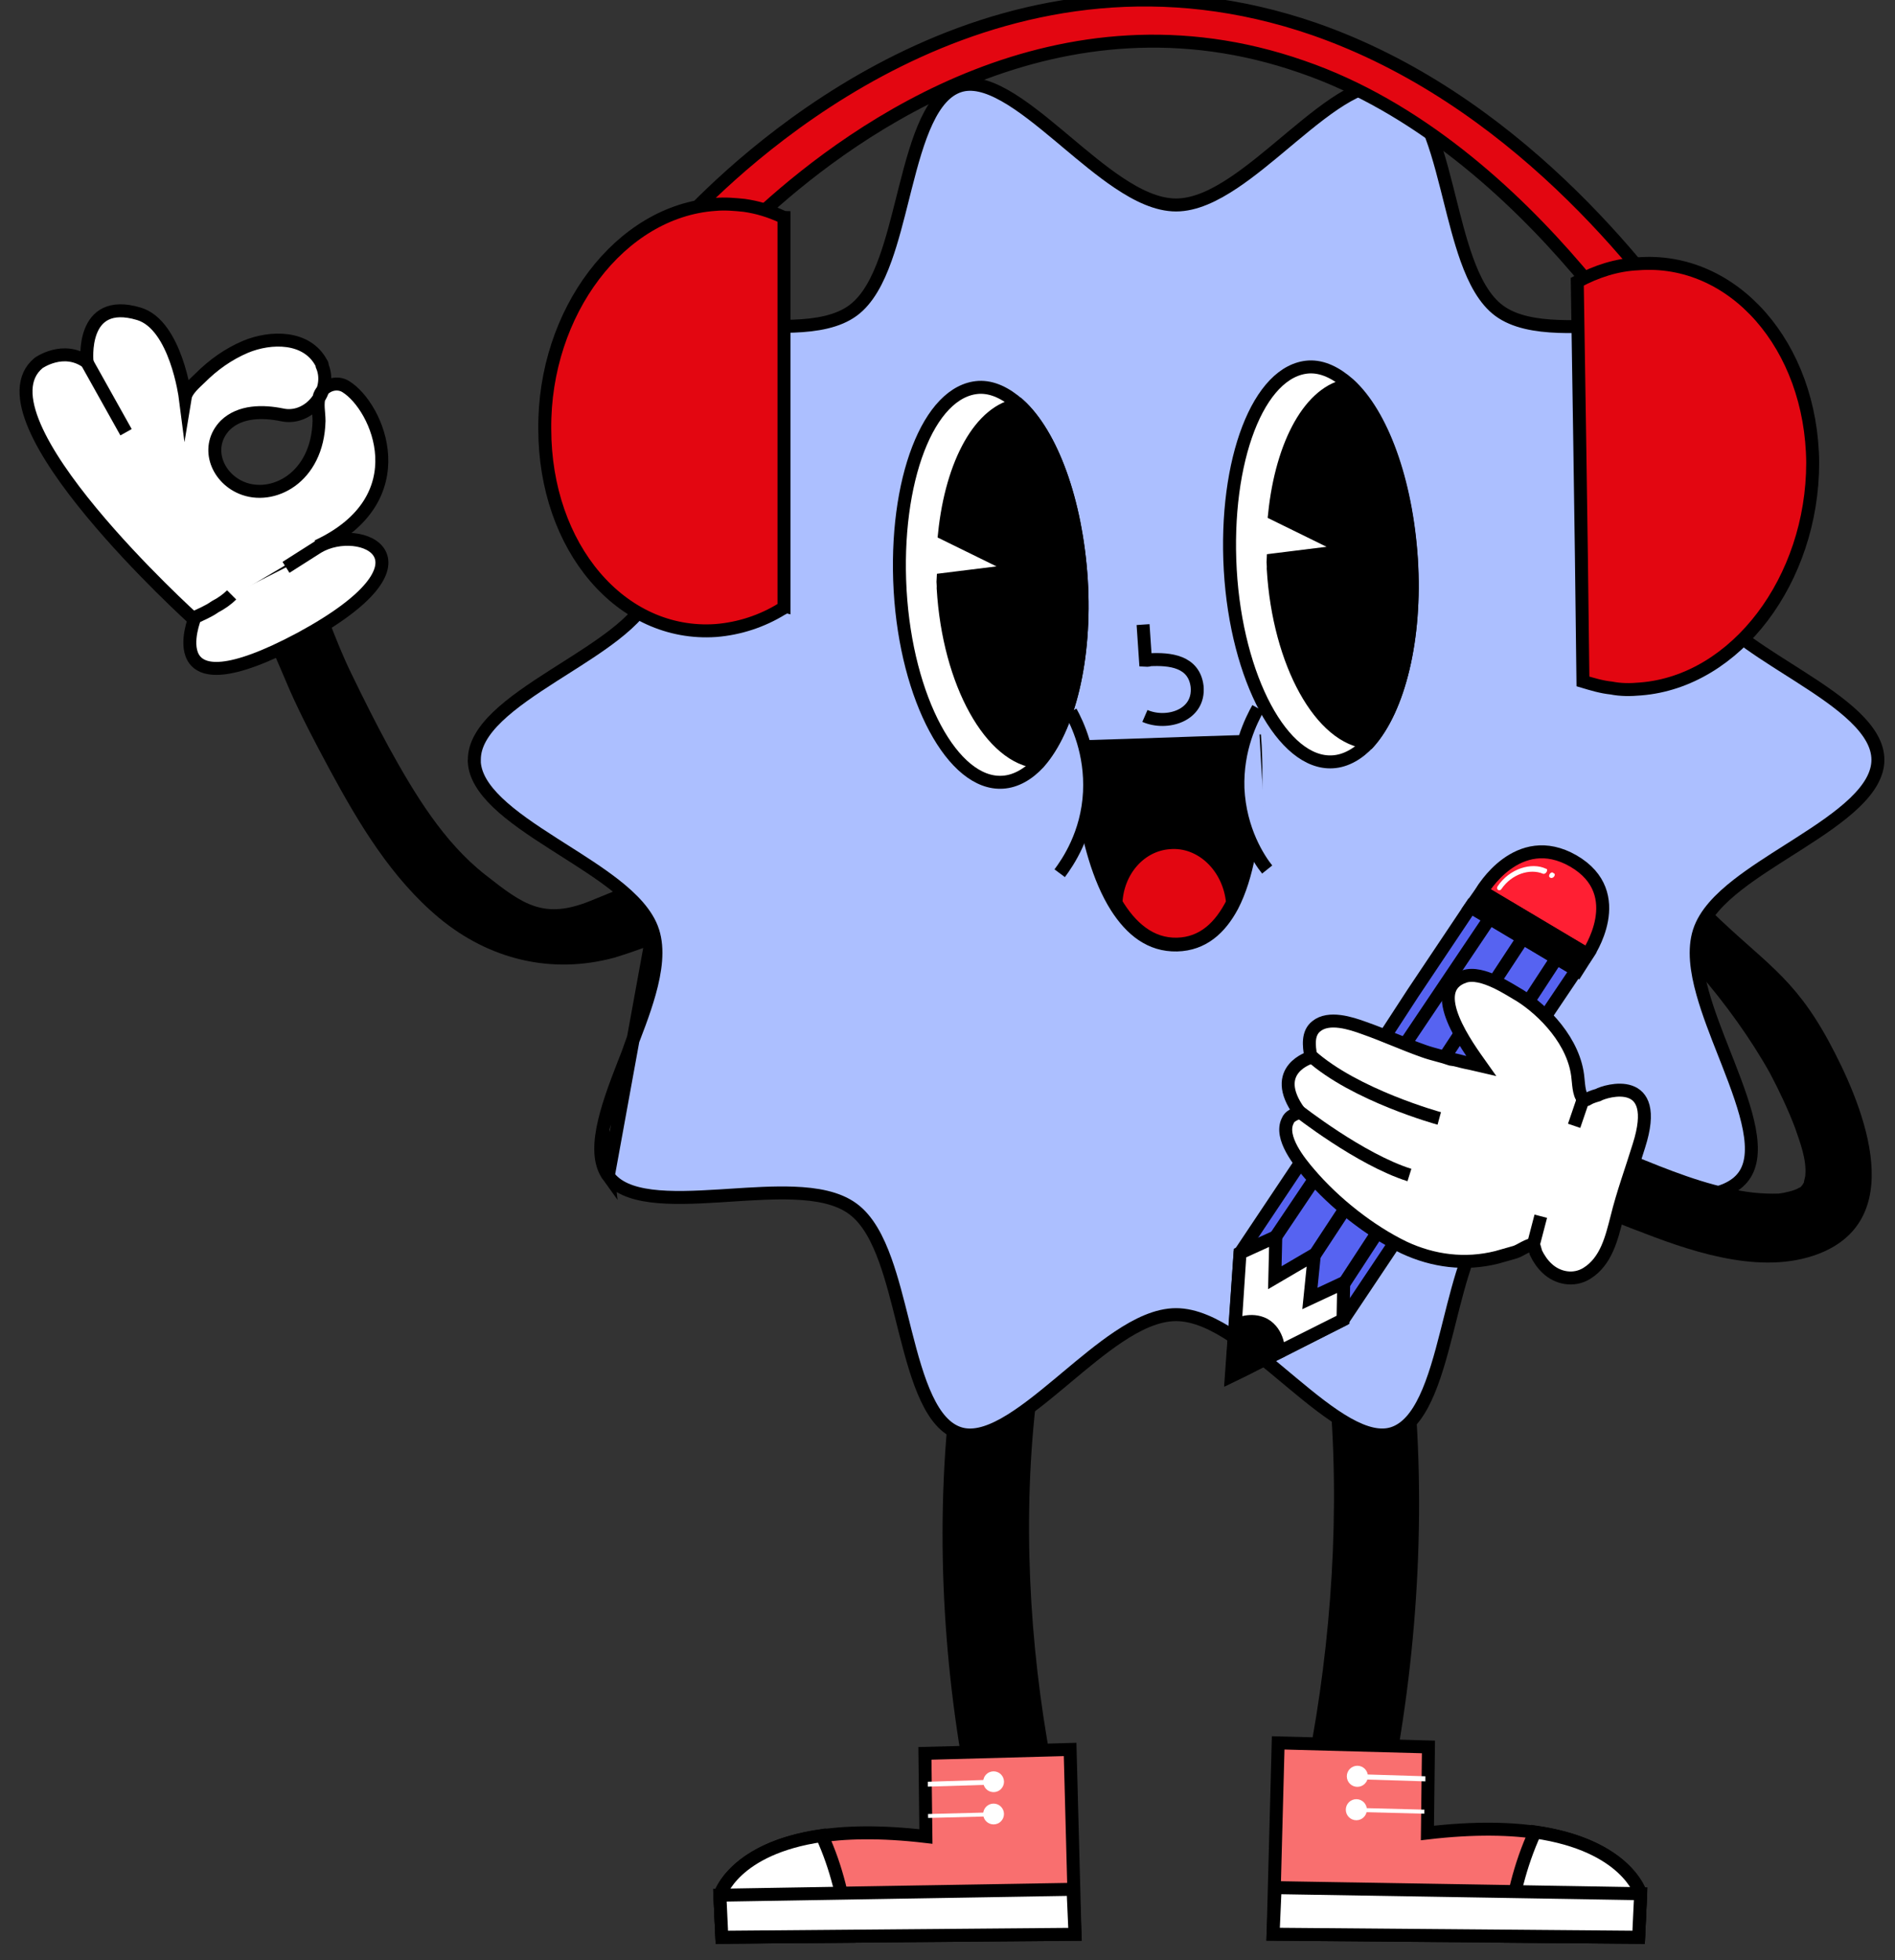 <svg width="117" height="121" viewBox="0 0 117 121" fill="none" xmlns="http://www.w3.org/2000/svg">
    <rect x="0" y="0" width="117" height="121" fill="#333333" stroke="none"/>
    <g clip-path="url(#clip0_755_6113)">
        <path d="M78.593 58.908C88.119 72.655 89.24 93.212 85.929 110.145C85.114 114.206 79.969 112.707 80.784 108.645C83.586 94.212 83.229 75.529 74.976 63.657C72.786 60.533 76.352 55.722 78.593 58.908Z" fill="black"/>
        <path d="M88.194 107.827L78.916 107.577L78.602 119.386L101.17 119.574L101.296 116.887C101.296 116.887 99.854 111.763 88.131 113.138L88.194 107.827Z" fill="#F96F6F" stroke="black" stroke-width="0.8" stroke-miterlimit="10"/>
        <path d="M94.776 113.076C100.418 113.888 101.296 116.887 101.296 116.887L101.17 119.574L93.083 119.511C93.334 117.262 93.836 115.138 94.776 113.076Z" fill="white" stroke="black" stroke-width="0.8" stroke-miterlimit="10"/>
        <path d="M78.728 116.512L101.296 116.887L101.17 119.574L78.602 119.387L78.728 116.512Z" fill="white" stroke="black" stroke-width="0.8" stroke-miterlimit="10"/>
        <path d="M88.005 109.952V109.639L83.993 109.514V109.827L88.005 109.952Z" fill="white"/>
        <path d="M83.996 111.596L87.945 111.698L87.938 111.948L83.99 111.846L83.996 111.596Z" fill="white"/>
        <path d="M83.805 109.89C83.667 109.89 83.554 109.778 83.554 109.64C83.554 109.501 83.667 109.389 83.805 109.389C83.944 109.389 84.056 109.501 84.056 109.64C84.056 109.778 83.944 109.89 83.805 109.89Z" fill="white" stroke="white" stroke-width="0.8" stroke-miterlimit="10"/>
        <path d="M83.743 111.952C83.605 111.952 83.492 111.84 83.492 111.701C83.492 111.563 83.605 111.451 83.743 111.451C83.881 111.451 83.994 111.563 83.994 111.701C83.994 111.84 83.881 111.952 83.743 111.952Z" fill="white" stroke="white" stroke-width="0.8" stroke-miterlimit="10"/>
        <path d="M67.364 61.958C57.683 75.239 56.545 95.101 59.909 111.461C60.738 115.385 65.966 113.936 65.138 110.012C62.291 96.067 62.653 78.016 71.039 66.546C73.265 63.528 69.589 58.879 67.364 61.958Z" fill="black"/>
        <path d="M57.106 108.224L66.07 107.982L66.373 119.392L44.568 119.573L44.447 116.978C44.447 116.978 45.84 112.027 57.167 113.355L57.106 108.224Z" fill="#F96F6F" stroke="black" stroke-width="0.8" stroke-miterlimit="10"/>
        <path d="M50.746 113.295C45.295 114.08 44.447 116.978 44.447 116.978L44.568 119.574L52.382 119.513C52.139 117.34 51.655 115.287 50.746 113.295Z" fill="white" stroke="black" stroke-width="0.8" stroke-miterlimit="10"/>
        <path d="M66.251 116.615L44.447 116.978L44.568 119.574L66.373 119.392L66.251 116.615Z" fill="white" stroke="black" stroke-width="0.8" stroke-miterlimit="10"/>
        <path d="M57.288 110.277V109.975L61.164 109.854V110.156L57.288 110.277Z" fill="white"/>
        <path d="M61.113 111.87L61.119 112.112L57.304 112.21L57.298 111.968L61.113 111.87Z" fill="white"/>
        <path d="M61.346 110.217C61.212 110.217 61.103 110.109 61.103 109.975C61.103 109.841 61.212 109.733 61.346 109.733C61.479 109.733 61.588 109.841 61.588 109.975C61.588 110.109 61.479 110.217 61.346 110.217Z" fill="white" stroke="white" stroke-width="0.8" stroke-miterlimit="10"/>
        <path d="M61.345 112.209C61.211 112.209 61.103 112.101 61.103 111.967C61.103 111.834 61.211 111.725 61.345 111.725C61.479 111.725 61.587 111.834 61.587 111.967C61.587 112.101 61.479 112.209 61.345 112.209Z" fill="white" stroke="white" stroke-width="0.8" stroke-miterlimit="10"/>
        <path d="M40.307 57.479L40.307 57.479C39.959 56.4 39.029 55.454 37.925 54.593C36.996 53.87 35.891 53.168 34.8 52.476C34.584 52.339 34.368 52.202 34.155 52.065C32.849 51.23 31.616 50.402 30.709 49.529C29.852 48.704 29.342 47.892 29.284 47.049L29.287 47.045V46.881C29.287 45.98 29.807 45.117 30.717 44.241C31.624 43.368 32.858 42.54 34.163 41.704C34.377 41.568 34.592 41.431 34.808 41.294C35.9 40.601 37.005 39.9 37.934 39.176C39.038 38.316 39.968 37.37 40.316 36.291L40.316 36.291C40.673 35.18 40.486 33.842 40.103 32.473C39.767 31.273 39.262 29.988 38.766 28.729C38.692 28.541 38.618 28.353 38.545 28.166C37.978 26.716 37.461 25.323 37.228 24.093C36.994 22.856 37.066 21.878 37.565 21.186C38.069 20.488 38.974 20.114 40.215 19.954C41.45 19.796 42.926 19.861 44.471 19.958C44.682 19.971 44.895 19.985 45.109 19.999C46.437 20.086 47.791 20.175 49.01 20.13C50.416 20.078 51.733 19.85 52.662 19.167C53.583 18.491 54.196 17.302 54.672 15.972C55.08 14.835 55.407 13.531 55.73 12.248C55.787 12.02 55.844 11.792 55.902 11.567C56.286 10.054 56.683 8.616 57.219 7.478C57.758 6.334 58.4 5.578 59.226 5.307L59.226 5.307C60.013 5.049 60.942 5.283 62.028 5.895C63.107 6.502 64.256 7.433 65.448 8.429C65.583 8.542 65.718 8.656 65.854 8.77C66.906 9.652 67.984 10.557 69.037 11.264C70.218 12.058 71.435 12.652 72.611 12.652C73.787 12.652 75.004 12.059 76.186 11.267C77.239 10.562 78.318 9.66 79.37 8.779C79.507 8.665 79.643 8.551 79.778 8.438C80.972 7.444 82.121 6.516 83.201 5.91C84.288 5.3 85.218 5.067 86.004 5.325L86.005 5.325C86.831 5.595 87.472 6.351 88.01 7.495C88.546 8.633 88.942 10.072 89.326 11.584C89.383 11.807 89.439 12.032 89.496 12.258C89.819 13.543 90.147 14.85 90.555 15.99C91.032 17.32 91.647 18.509 92.569 19.185C93.499 19.867 94.815 20.096 96.221 20.147C97.441 20.192 98.794 20.104 100.122 20.017C100.336 20.003 100.549 19.989 100.76 19.976C102.305 19.878 103.781 19.813 105.016 19.972C106.257 20.131 107.162 20.506 107.667 21.204C108.165 21.896 108.237 22.874 108.003 24.111C107.77 25.34 107.253 26.733 106.686 28.184C106.612 28.37 106.539 28.558 106.465 28.746C105.969 30.006 105.463 31.291 105.128 32.49C104.744 33.86 104.558 35.197 104.915 36.308L104.915 36.308C105.263 37.388 106.193 38.334 107.297 39.194C108.226 39.917 109.331 40.619 110.423 41.312C110.639 41.449 110.854 41.585 111.067 41.722C112.373 42.557 113.607 43.385 114.514 44.258C115.424 45.135 115.944 45.998 115.944 46.898C115.944 47.798 115.424 48.661 114.514 49.538C113.607 50.411 112.373 51.239 111.067 52.074C110.854 52.211 110.639 52.347 110.423 52.484C109.331 53.177 108.226 53.879 107.297 54.602C106.193 55.462 105.263 56.408 104.915 57.488L104.915 57.488C104.558 58.599 104.744 59.936 105.128 61.306C105.463 62.505 105.969 63.79 106.465 65.049C106.539 65.238 106.612 65.425 106.686 65.612C107.253 67.063 107.77 68.456 108.003 69.685C108.237 70.922 108.165 71.9 107.666 72.592C107.162 73.29 106.257 73.665 105.016 73.824C103.781 73.983 102.305 73.917 100.76 73.82C100.549 73.807 100.336 73.793 100.122 73.779C98.794 73.692 97.441 73.604 96.221 73.649C94.815 73.7 93.498 73.929 92.569 74.611C91.648 75.287 91.035 76.477 90.559 77.806C90.151 78.944 89.824 80.247 89.501 81.531C89.444 81.759 89.387 81.986 89.329 82.212C88.945 83.724 88.548 85.162 88.012 86.3C87.473 87.445 86.831 88.2 86.005 88.471C85.218 88.727 84.288 88.493 83.201 87.883C82.121 87.276 80.971 86.348 79.778 85.354C79.644 85.242 79.509 85.129 79.373 85.016C78.32 84.135 77.24 83.233 76.186 82.527C75.004 81.736 73.787 81.144 72.611 81.144C71.435 81.144 70.218 81.737 69.036 82.529C67.983 83.234 66.905 84.136 65.852 85.016C65.716 85.131 65.579 85.245 65.444 85.358C64.251 86.352 63.101 87.28 62.022 87.886C60.934 88.496 60.005 88.729 59.218 88.471L59.218 88.471C58.391 88.201 57.75 87.445 57.212 86.301C56.676 85.163 56.281 83.724 55.896 82.212C55.84 81.989 55.783 81.764 55.727 81.538C55.404 80.252 55.076 78.946 54.667 77.806C54.19 76.476 53.576 75.287 52.653 74.611C51.724 73.927 50.407 73.696 49.002 73.644C47.78 73.598 46.424 73.686 45.093 73.772C44.882 73.786 44.671 73.8 44.462 73.813C42.917 73.909 41.441 73.974 40.206 73.816C38.965 73.656 38.061 73.282 37.556 72.584L40.307 57.479ZM40.307 57.479C40.665 58.59 40.478 59.928 40.094 61.297M40.307 57.479L40.094 61.297M40.094 61.297C39.759 62.496 39.253 63.782 38.758 65.041M40.094 61.297L38.758 65.041M38.758 65.041C38.684 65.229 38.61 65.417 38.537 65.603M38.758 65.041L38.537 65.603M38.537 65.603C37.969 67.054 37.452 68.447 37.219 69.677M38.537 65.603L37.219 69.677M37.219 69.677C36.985 70.913 37.057 71.891 37.556 72.583L37.219 69.677Z" fill="#ACBFFF" stroke="black" stroke-width="0.8"/>
        <path d="M66.759 35.749C66.444 30.893 64.927 26.804 62.905 24.974C62.104 24.272 61.283 23.868 60.431 23.91C57.322 24.1 55.191 29.688 55.575 36.442C55.964 43.147 58.844 48.474 61.904 48.281C62.706 48.236 63.486 47.79 64.133 47.086C65.973 45.016 67.068 40.704 66.759 35.749Z" fill="white" stroke="black" stroke-width="0.8" stroke-miterlimit="10"/>
        <path d="M64.138 47.036C61.206 46.839 58.58 42.177 58.233 36.322C58.246 36.124 58.21 35.922 58.221 35.773L62.904 35.191L58.315 32.939C58.764 28.584 60.537 25.314 62.907 24.975C64.928 26.805 66.441 30.944 66.76 35.75C67.069 40.705 65.974 45.017 64.138 47.036Z" fill="black" stroke="black" stroke-width="0.8" stroke-miterlimit="10"/>
        <path d="M87.141 34.489C86.826 29.634 85.309 25.544 83.287 23.714C82.487 23.012 81.665 22.608 80.813 22.65C77.704 22.84 75.573 28.428 75.958 35.182C76.346 41.887 79.226 47.214 82.286 47.022C83.088 46.976 83.868 46.53 84.515 45.826C86.355 43.757 87.45 39.444 87.141 34.489Z" fill="white" stroke="black" stroke-width="0.8" stroke-miterlimit="10"/>
        <path d="M84.516 45.826C81.584 45.629 78.958 40.967 78.611 35.112C78.625 34.914 78.589 34.712 78.599 34.563L83.283 33.981L78.694 31.729C79.143 27.373 80.915 24.104 83.285 23.765C85.306 25.595 86.82 29.734 87.139 34.54C87.451 39.445 86.356 43.757 84.516 45.826Z" fill="black" stroke="black" stroke-width="0.8" stroke-miterlimit="10"/>
        <path d="M70.575 38.552L70.724 40.755C70.724 40.755 70.923 40.768 70.976 40.722C72.23 40.657 73.718 40.807 73.911 42.365C74.087 44.171 72.047 44.781 70.688 44.191" fill="#ACBFFF"/>
        <path d="M70.575 38.552L70.724 40.755C70.724 40.755 70.923 40.768 70.976 40.722C72.23 40.657 73.718 40.807 73.911 42.365C74.087 44.171 72.047 44.781 70.688 44.191" stroke="black" stroke-width="0.8" stroke-miterlimit="10"/>
        <path d="M68.934 55.982C69.837 57.389 71.019 58.365 72.671 58.327C74.272 58.286 75.339 57.311 76.084 55.916C77.984 52.256 77.481 45.742 77.481 45.742L73.975 45.855L69.568 46.006L66.513 46.099C66.51 46.149 66.678 52.441 68.934 55.982Z" fill="black" stroke="black" stroke-width="0.8" stroke-miterlimit="10"/>
        <path d="M68.902 55.73C69.799 57.236 71.024 58.316 72.676 58.277C74.278 58.236 75.347 57.211 76.1 55.717C75.901 53.51 74.166 51.847 72.206 52.014C70.398 52.142 68.989 53.742 68.902 55.73Z" fill="#E30611" stroke="black" stroke-width="0.8" stroke-miterlimit="10"/>
        <path d="M77.671 43.716C77.272 44.436 76.352 46.218 76.433 48.665C76.555 51.265 77.731 53.038 78.237 53.67" fill="#ACBFFF"/>
        <path d="M77.671 43.716C77.272 44.436 76.352 46.218 76.433 48.665C76.555 51.265 77.731 53.038 78.237 53.67" stroke="black" stroke-width="0.8" stroke-miterlimit="10"/>
        <path d="M66.11 43.929C66.509 44.654 67.383 46.457 67.267 48.891C67.14 51.473 65.921 53.235 65.427 53.899" fill="#ACBFFF"/>
        <path d="M66.11 43.929C66.509 44.654 67.383 46.457 67.267 48.891C67.14 51.473 65.921 53.235 65.427 53.899" stroke="black" stroke-width="0.8" stroke-miterlimit="10"/>
        <path d="M39.339 55.91C39.83 56.301 40.432 58.236 40.432 58.236C40.432 58.236 39.369 58.673 37.927 59.111C34.043 60.164 30.21 59.221 27.128 56.673C24.17 54.214 22.161 50.841 20.354 47.501C19.479 45.87 18.632 44.278 17.874 42.563C17.524 41.745 17.173 40.926 16.823 40.108C16.427 39.144 16.071 38.152 15.703 37.227C15.703 37.227 15.675 37.188 15.647 37.149C15.325 36.37 15.002 35.591 14.708 34.851C14.245 33.876 14.929 32.675 15.884 32.349C16.918 31.966 18 32.559 18.395 33.523C18.644 34.117 18.904 34.644 19.113 35.267C19.537 36.27 19.95 37.34 20.335 38.372C20.747 39.442 21.189 40.552 21.708 41.606C22.431 43.108 23.267 44.767 24.013 46.134C25.588 48.986 27.383 51.979 29.963 53.995C32.296 55.831 33.569 56.78 36.469 55.599C38.588 54.739 37.946 54.991 37.946 54.991C37.946 54.991 38.488 55.23 39.339 55.91Z" fill="black"/>
        <path d="M11.979 38.23C11.979 38.23 -1.753 25.823 2.383 22.405C2.383 22.405 3.921 21.306 5.375 22.358C5.375 22.358 4.919 18.271 8.581 19.371C10.863 20.063 11.437 24.53 11.437 24.53C11.509 24.091 12.037 23.637 12.358 23.33C13.171 22.517 14.094 21.858 15.163 21.404C16.717 20.759 18.939 20.72 19.837 22.401C19.874 22.452 19.91 22.503 19.896 22.591C20.545 24.14 19.067 25.969 17.409 25.605C16.228 25.365 14.827 25.36 13.912 26.245C12.661 27.526 13.339 29.441 14.903 30.104C16.804 30.914 19.61 29.529 19.698 25.983C19.697 25.442 19.556 24.923 19.731 24.411C19.972 23.775 20.785 23.504 21.358 23.869C23.326 25.095 25.868 30.787 19.597 33.718" fill="white"/>
        <path d="M11.979 38.23C11.979 38.23 -1.753 25.823 2.383 22.405C2.383 22.405 3.921 21.306 5.375 22.358C5.375 22.358 4.919 18.271 8.581 19.371C10.863 20.063 11.437 24.53 11.437 24.53C11.509 24.091 12.037 23.637 12.358 23.33C13.171 22.517 14.094 21.858 15.163 21.404C16.717 20.759 18.939 20.72 19.837 22.401C19.874 22.452 19.91 22.503 19.896 22.591C20.545 24.14 19.067 25.969 17.409 25.605C16.228 25.365 14.827 25.36 13.912 26.245C12.661 27.526 13.339 29.441 14.903 30.104C16.804 30.914 19.61 29.529 19.698 25.983C19.697 25.442 19.556 24.923 19.731 24.411C19.972 23.775 20.785 23.504 21.358 23.869C23.326 25.095 25.868 30.787 19.597 33.718" stroke="black" stroke-width="0.8" stroke-miterlimit="10"/>
        <path d="M5.339 22.311L7.782 26.679" stroke="black" stroke-width="0.8" stroke-miterlimit="10"/>
        <path d="M17.658 35.019L19.629 33.766C22.237 32.213 27.553 34.533 18.563 39.406C9.536 44.227 12.039 38.103 12.039 38.103C12.383 37.935 12.867 37.744 13.277 37.451C13.673 37.246 14.031 36.99 14.302 36.719" fill="white"/>
        <path d="M17.658 35.019L19.629 33.766C22.237 32.213 27.553 34.533 18.563 39.406C9.536 44.227 12.039 38.103 12.039 38.103C12.383 37.935 12.867 37.744 13.277 37.451C13.673 37.246 14.031 36.99 14.302 36.719" stroke="black" stroke-width="0.8" stroke-miterlimit="10"/>
        <path d="M41.866 13.956L44.61 15.585C44.727 15.469 47.295 12.909 47.295 12.909C52.841 7.905 65.392 -1.114 80.395 4.123C87.517 6.567 93.354 11.92 97.382 16.633C98.141 17.506 98.842 18.378 99.484 19.193C100.651 20.648 101.585 21.986 102.286 23.033L104.971 21.578C101.469 16.458 93.354 6.043 81.154 1.795C62.298 -4.721 47.529 8.254 42.975 12.851C42.508 13.316 42.158 13.723 41.866 13.956Z" fill="#E30611" stroke="black" stroke-width="0.8" stroke-miterlimit="10"/>
        <path d="M44.201 38.918C45.66 38.801 47.061 38.336 48.287 37.579C48.346 37.579 48.346 37.521 48.404 37.521V14.189V13.432C48.346 13.432 48.346 13.374 48.287 13.374C47.528 13.025 46.77 12.792 45.952 12.676C45.368 12.618 44.785 12.56 44.143 12.618C38.305 13.025 33.576 19.251 33.635 26.466C33.635 33.797 38.363 39.325 44.201 38.918Z" fill="#E30611" stroke="black" stroke-width="0.8" stroke-miterlimit="10"/>
        <path d="M101.293 42.525C100.651 42.583 100.068 42.583 99.484 42.467C98.9 42.409 98.316 42.234 97.733 42.06C97.616 31.412 97.441 21.462 97.382 17.389C98.55 16.749 99.834 16.342 101.118 16.284C107.014 15.818 111.86 21.346 111.918 28.561C111.918 35.776 107.189 42.06 101.293 42.525Z" fill="#E30611" stroke="black" stroke-width="0.8" stroke-miterlimit="10"/>
        <path d="M97.336 59.873L90.797 55.98L87.23 61.309L85.781 63.536L84.741 65.109L76.567 77.34L76.248 81.82L76.025 84.939C76.985 84.487 77.951 83.954 78.911 83.501L82.929 81.461L91.237 69.038L92.277 67.465L93.726 65.239L97.336 59.873Z" fill="#5663F1" stroke="black" stroke-width="0.8" stroke-miterlimit="10"/>
        <path d="M76.56 77.343L78.769 76.337L78.71 78.865L81.151 77.435L80.876 80.148L82.962 79.174L82.92 81.462L76.061 84.903L76.56 77.343Z" fill="white" stroke="black" stroke-width="0.8" stroke-miterlimit="10"/>
        <path d="M76.282 81.784C76.405 81.753 77.241 81.332 78.058 81.753C78.95 82.26 78.95 83.385 78.944 83.465C77.984 83.918 77.019 84.451 76.059 84.903L76.282 81.784Z" fill="black" stroke="black" stroke-width="0.8" stroke-miterlimit="10"/>
        <path d="M78.736 76.375L91.959 56.707" stroke="black" stroke-width="0.8" stroke-miterlimit="10"/>
        <path d="M81.111 77.55L94.007 57.939" stroke="black" stroke-width="0.8" stroke-miterlimit="10"/>
        <path d="M82.964 79.25L96.141 59.097" stroke="black" stroke-width="0.8" stroke-miterlimit="10"/>
        <path d="M91.482 55.02C91.482 55.02 93.692 51.163 97.139 53.141C100.624 55.162 98.018 58.911 98.018 58.911L91.482 55.02Z" fill="#FF1F33" stroke="black" stroke-width="0.8" stroke-miterlimit="10"/>
        <path d="M95.271 53.931C94.448 53.59 93.333 53.951 92.703 54.87C92.569 55.062 92.339 54.884 92.474 54.693C93.196 53.62 94.557 53.196 95.454 53.623C95.615 53.635 95.469 53.986 95.271 53.931Z" fill="white"/>
        <path d="M95.697 54.162C95.542 54.07 95.769 53.724 95.918 53.896C96.116 53.951 95.89 54.297 95.697 54.162Z" fill="white"/>
        <path d="M90.809 55.978L97.381 59.911L98.016 58.912L91.481 55.022L90.809 55.978Z" fill="black" stroke="black" stroke-width="0.8" stroke-miterlimit="10"/>
        <path d="M90.143 70.97C90.389 71.106 90.635 71.243 90.88 71.379C92.635 72.272 94.389 73.165 96.212 73.935C97.693 74.596 99.161 75.21 100.615 75.776C100.908 75.899 101.25 76.008 101.543 76.131C104.854 77.406 109.12 78.77 112.565 77.275C117.886 74.937 114.898 67.951 112.916 64.287C110.715 60.222 108.872 59.388 105.567 56.153L104.877 57.978L104.879 60.044C106.498 61.904 108.125 64.154 109.308 66.293C109.875 67.369 110.408 68.506 110.832 69.623C111.14 70.514 111.55 71.583 111.462 72.536C111.476 72.584 111.367 72.924 111.381 72.972C111.347 73.033 111.313 73.094 111.313 73.094C111.278 73.156 111.163 73.292 111.115 73.305L111.067 73.319C110.808 73.496 110.126 73.638 109.825 73.672C108.802 73.705 107.737 73.596 106.679 73.33C104.42 72.838 102.12 71.843 99.956 70.963C99.075 70.595 98.256 70.261 97.423 69.879C96.468 69.429 95.512 68.979 94.556 68.529C93.832 68.168 93.109 67.806 92.433 67.432C91.949 68.085 91.513 68.724 91.138 69.398C90.784 69.963 90.463 70.466 90.143 70.97Z" fill="black"/>
        <path d="M97.868 67.884C97.502 67.785 97.474 66.982 97.429 66.59C97.238 64.279 95.26 62.341 93.856 61.456C93.293 61.143 91.513 59.892 90.405 60.275C88.002 61.092 90.652 64.664 91.449 65.789C90.796 65.636 90.653 65.609 90.51 65.582C90.224 65.528 89.92 65.412 89.571 65.376C89.044 65.188 88.472 65.08 87.944 64.892C86.666 64.445 85.494 63.899 84.216 63.452C83.384 63.148 82.043 62.718 81.275 63.341C80.722 63.769 80.812 64.554 80.929 65.196C80.929 65.196 80.929 65.196 80.947 65.259C80.947 65.259 78.32 66.005 80.227 68.639C79.933 68.79 79.62 68.879 79.504 69.182C78.987 70.207 80.24 71.743 80.849 72.448C82.38 74.243 84.572 75.985 86.691 77.005C88.489 77.845 90.455 78.097 92.412 77.609C92.787 77.503 93.162 77.396 93.537 77.289C93.85 77.201 94.403 76.773 94.69 76.827C94.69 76.827 94.815 77.264 94.833 77.327C95.004 77.684 95.236 78.023 95.514 78.282C96.167 78.907 97.168 79.096 97.972 78.597C99.177 77.849 99.506 76.404 99.826 75.165C100.2 73.64 100.734 72.204 101.188 70.724C102.612 66.266 99.128 67.323 98.663 67.59C97.913 67.803 98.074 67.893 97.868 67.884Z" fill="white" stroke="black" stroke-width="0.8" stroke-miterlimit="10"/>
        <path d="M88.862 69.034C88.862 69.034 83.65 67.609 80.912 65.144" stroke="black" stroke-width="0.8" stroke-miterlimit="10"/>
        <path d="M80.125 68.54C80.125 68.54 83.972 71.569 87.02 72.527" stroke="black" stroke-width="0.8" stroke-miterlimit="10"/>
        <path d="M97.776 67.769L97.189 69.49" stroke="black" stroke-width="0.8" stroke-miterlimit="10"/>
        <path d="M95.13 75.07L94.712 76.674" stroke="black" stroke-width="0.8" stroke-miterlimit="10"/>
    </g>
    <defs>
        <clipPath id="clip0_755_6113">
            <rect width="117" height="121" fill="white"/>
        </clipPath>
    </defs>
</svg>
